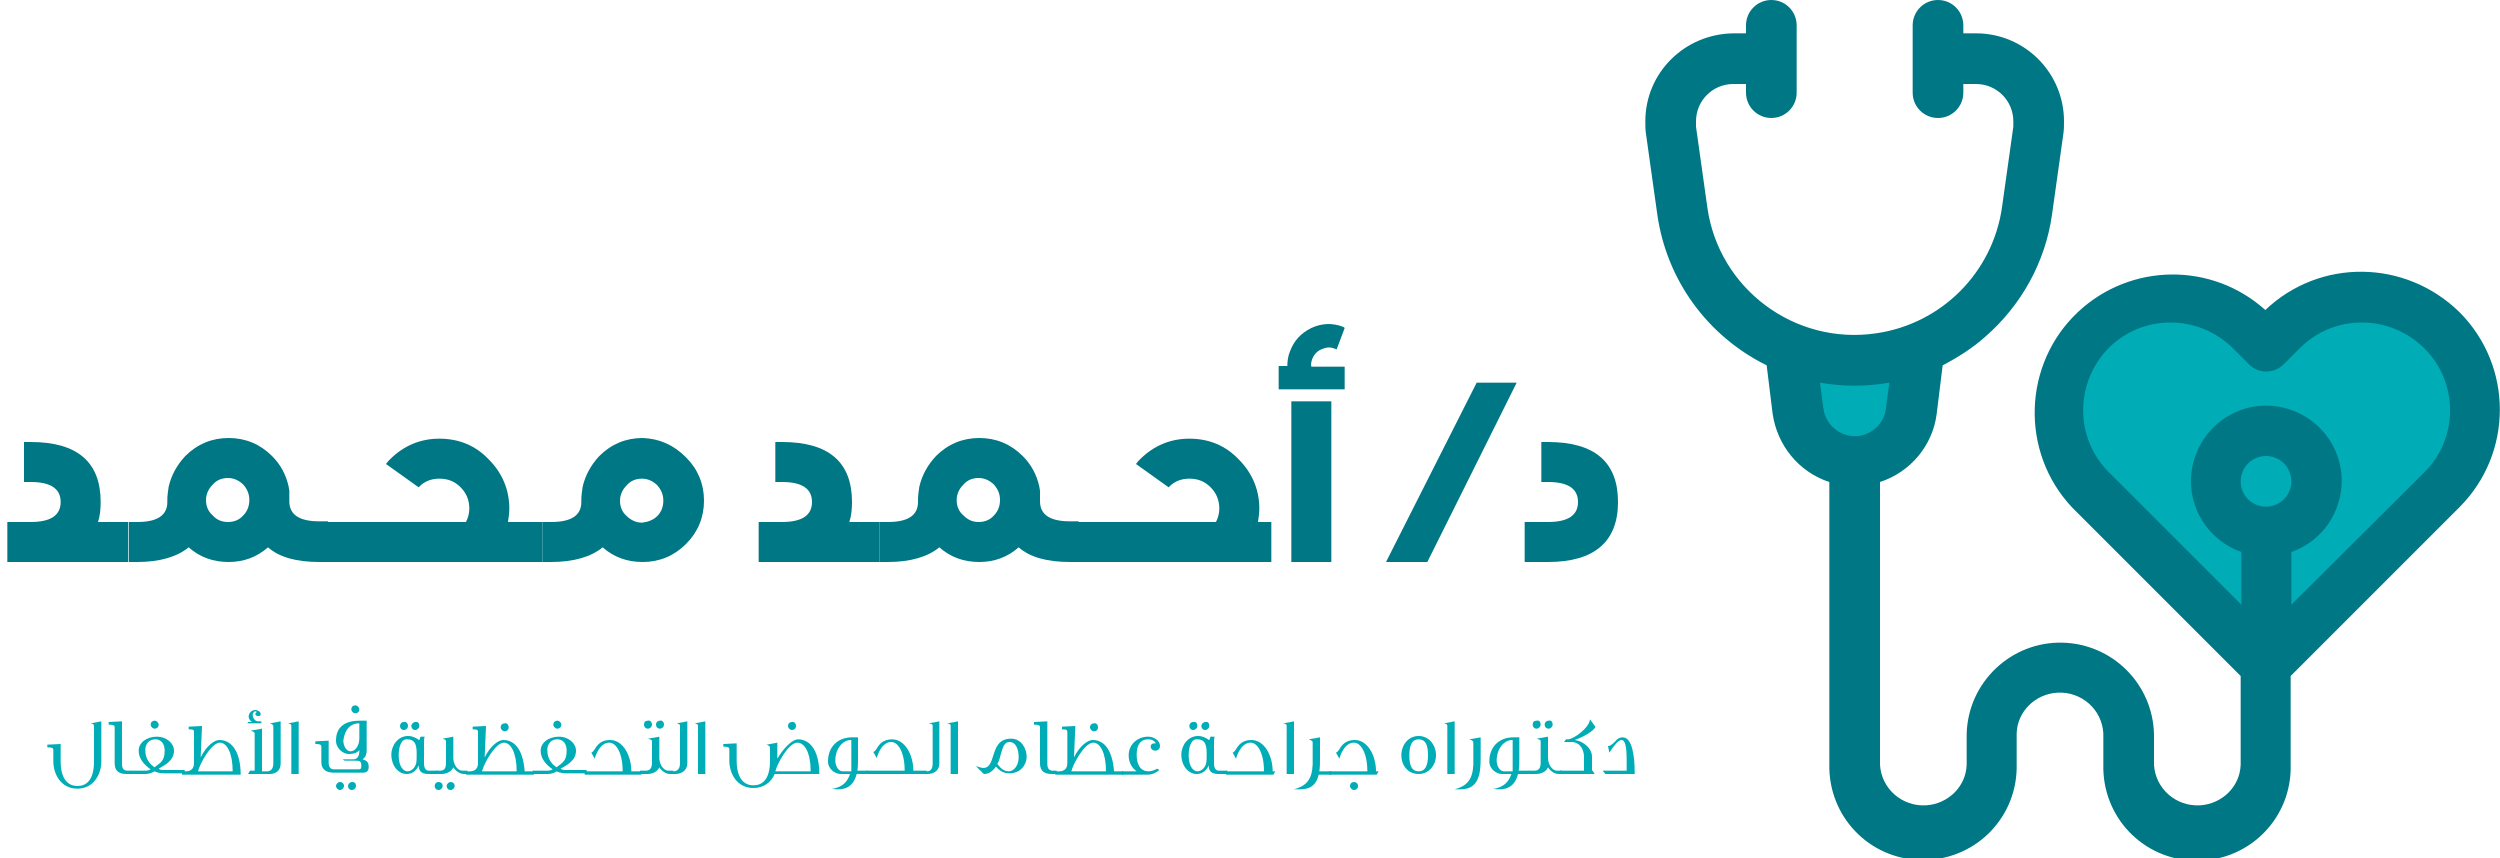 <?xml version="1.0" encoding="utf-8"?>
<!-- Generator: Adobe Illustrator 24.0.1, SVG Export Plug-In . SVG Version: 6.00 Build 0)  -->
<svg version="1.1" id="PRINT" xmlns="http://www.w3.org/2000/svg" xmlns:xlink="http://www.w3.org/1999/xlink" x="0px" y="0px"
	 viewBox="0 0 375 128.7" style="enable-background:new 0 0 375 128.7;" xml:space="preserve">
<style type="text/css">
	.st0{fill:#00ACB6;}
	.st1{fill:#007785;}
	.st2{enable-background:new    ;}
</style>
<title>logoFull</title>
<g id="CUSTOM-group">
	<path class="st0" d="M337.6,96.9L309,68.4c0,0-4.3-33.4,28.5-20.1l3.7,2.5c0,0,16.5-15,26.2,2.1s-21,40.8-21,40.8L337.6,96.9z"/>
	<path class="st0" d="M270.3,55.6H286c0,0-0.2,13.6-7.9,12.8S270.3,55.6,270.3,55.6z"/>
	<path class="st1" d="M368.9,46.8c8.1,8.1,8.1,21.2,0,29.3l-25.3,25.3v13.3c0.2,7.8-5.9,14.2-13.7,14.4c-7.8,0.2-14.2-5.9-14.4-13.7
		c0-0.3,0-0.5,0-0.8v-4.6c-0.2-3.6-3.3-6.3-6.9-6.1c-3.3,0.2-6,2.8-6.1,6.1v4.6c0.2,7.8-5.9,14.2-13.7,14.4
		c-7.8,0.2-14.2-5.9-14.4-13.7c0-0.3,0-0.5,0-0.8V72.3c-4.6-1.5-7.8-5.5-8.5-10.2l-0.9-7.3c-8.9-4.4-15-12.8-16.4-22.6l-1.7-12.1
		c-0.1-0.6-0.1-1.2-0.1-1.9c0-7.3,5.9-13.1,13.2-13.2h1.9V3.8c0-2.1,1.7-3.8,3.8-3.8c2.1,0,3.8,1.7,3.8,3.8v10.1
		c0,2.1-1.7,3.8-3.8,3.8c-2.1,0-3.8-1.7-3.8-3.8l0,0v-1.3h-1.9c-3.1,0-5.6,2.5-5.6,5.6c0,0.3,0,0.5,0,0.8l1.7,12.1
		c1.7,12.2,13.1,20.7,25.3,18.9c9.8-1.4,17.5-9.1,18.9-18.9L302,19c0-0.3,0-0.5,0-0.8c0-3.1-2.5-5.6-5.6-5.6h-1.9v1.3
		c0,2.1-1.7,3.8-3.8,3.8c-2.1,0-3.8-1.7-3.8-3.8l0,0V3.8c0-2.1,1.7-3.8,3.8-3.8c2.1,0,3.8,1.7,3.8,3.8V5h1.9
		c7.3,0,13.2,5.9,13.2,13.2c0,0.6,0,1.3-0.1,1.9l-1.7,12.1c-1,7.1-4.6,13.6-10,18.3c-1.9,1.7-4.1,3.1-6.4,4.3l-0.9,7.3
		c-0.6,4.7-3.9,8.7-8.5,10.2v42.4c0.2,3.6,3.3,6.3,6.9,6.1c3.3-0.2,6-2.8,6.1-6.1v-4.6c0.2-7.8,6.7-13.9,14.4-13.7
		c7.5,0.2,13.5,6.2,13.7,13.7v4.6c0.2,3.6,3.3,6.3,6.9,6.1c3.3-0.2,6-2.8,6.1-6.1v-13.3l-25.3-25.3c-7.8-8.3-7.4-21.5,0.9-29.3
		c7.9-7.4,20.1-7.5,28.1-0.3C348,38.7,360.8,38.9,368.9,46.8L368.9,46.8z M282.9,61.2l0.5-3.8c-3.4,0.6-7,0.6-10.4,0l0.5,3.8
		c0.3,2.6,2.7,4.5,5.3,4.2C280.9,65.1,282.7,63.4,282.9,61.2L282.9,61.2z M343.7,72.2c0-2.1-1.7-3.8-3.8-3.8s-3.8,1.7-3.8,3.8
		c0,2.1,1.7,3.8,3.8,3.8c0,0,0,0,0,0C342,76,343.7,74.3,343.7,72.2C343.7,72.2,343.7,72.2,343.7,72.2L343.7,72.2z M363.6,52.2
		c-5.2-5.1-13.5-5.1-18.6,0l-2.4,2.4c-1.5,1.5-3.9,1.5-5.3,0c0,0,0,0,0,0l-2.4-2.4c-5.2-5.1-13.5-5.1-18.6,0
		c-5.1,5.2-5.1,13.5,0,18.6l19.9,19.9v-7.9c-5.9-2.1-9-8.5-6.9-14.4c2.1-5.9,8.5-9,14.4-6.9s9,8.5,6.9,14.4
		c-1.1,3.2-3.7,5.8-6.9,6.9v7.9l20-19.9C368.8,65.7,368.8,57.3,363.6,52.2C363.6,52.2,363.6,52.1,363.6,52.2L363.6,52.2z"/>
</g>
<g class="st2">
	<path class="st1" d="M19.2,78.3v6H1.1v-6h3.5c3,0,4.5-1,4.5-3c0-2-1.5-3-4.5-3h-1v-6h1c7,0,10.5,3,10.5,9c0,1.1-0.1,2.1-0.4,3H19.2
		z"/>
	<path class="st1" d="M49.2,78.3v6h-1.3c-3.4,0-6-0.7-7.7-2.2v0c-1.7,1.5-3.7,2.2-5.9,2.2c-2.3,0-4.3-0.7-6-2.2
		c-1.7,1.4-4.3,2.2-7.7,2.2h-1.3v-6h1.3c3,0,4.5-1,4.5-3v-0.3c0-0.7,0.1-1.3,0.2-2c0.4-1.7,1.2-3.2,2.5-4.6c1.8-1.8,4-2.7,6.5-2.7
		c2.5,0,4.7,0.9,6.5,2.7c1.3,1.3,2.1,2.8,2.5,4.6v0c0,0.2,0.1,0.4,0.1,0.7l0,0.1v0.1c0,0.3,0,0.7,0,1v0.3c0,2,1.5,3,4.5,3H49.2z
		 M34.2,78.3c0.9,0,1.7-0.3,2.3-1c0.6-0.6,0.9-1.4,0.9-2.3c0-0.9-0.3-1.6-0.9-2.3c-0.6-0.6-1.4-1-2.3-1c-0.9,0-1.7,0.3-2.3,1
		c-0.6,0.6-1,1.4-1,2.3c0,0.9,0.3,1.7,1,2.3C32.5,78,33.3,78.3,34.2,78.3z"/>
	<path class="st1" d="M81.4,78.3v6H49v-6h20.9c0.3-0.6,0.5-1.3,0.5-2c0-1.2-0.4-2.3-1.3-3.2c-0.9-0.9-1.9-1.3-3.2-1.3
		c-1.2,0-2.3,0.4-3.1,1.3l-4.9-3.5c0.2-0.3,0.4-0.5,0.6-0.7c2-2,4.5-3.1,7.4-3.1c2.9,0,5.4,1,7.4,3.1c2,2,3.1,4.5,3.1,7.4
		c0,0.7-0.1,1.3-0.2,2H81.4z"/>
	<path class="st1" d="M102.9,68.6c1.8,1.8,2.7,4,2.7,6.5s-0.9,4.7-2.7,6.5c-1.8,1.8-4,2.7-6.5,2.7c-2.3,0-4.3-0.7-6-2.2
		c-1.7,1.4-4.3,2.2-7.7,2.2h-1.3v-6h1.3c3,0,4.5-1,4.5-3v-0.3c0-0.7,0.1-1.3,0.2-2c0.4-1.7,1.2-3.2,2.5-4.6c1.8-1.8,4-2.7,6.5-2.7
		C98.9,65.8,101,66.7,102.9,68.6z M98.6,77.4c0.6-0.6,0.9-1.4,0.9-2.3c0-0.9-0.3-1.6-0.9-2.3c-0.6-0.6-1.4-1-2.3-1
		c-0.9,0-1.7,0.3-2.3,1c-0.6,0.6-1,1.4-1,2.3c0,0.9,0.3,1.7,1,2.3c0.6,0.6,1.4,1,2.3,1C97.2,78.3,98,78,98.6,77.4z"/>
	<path class="st1" d="M131.9,78.3v6h-18.1v-6h3.5c3,0,4.5-1,4.5-3c0-2-1.5-3-4.5-3h-1v-6h1c7,0,10.5,3,10.5,9c0,1.1-0.1,2.1-0.4,3
		H131.9z"/>
	<path class="st1" d="M161.8,78.3v6h-1.3c-3.4,0-6-0.7-7.7-2.2v0c-1.7,1.5-3.7,2.2-5.9,2.2c-2.3,0-4.3-0.7-6-2.2
		c-1.7,1.4-4.3,2.2-7.7,2.2h-1.3v-6h1.3c3,0,4.5-1,4.5-3v-0.3c0-0.7,0.1-1.3,0.2-2c0.4-1.7,1.2-3.2,2.5-4.6c1.8-1.8,4-2.7,6.5-2.7
		c2.5,0,4.7,0.9,6.5,2.7c1.3,1.3,2.1,2.8,2.5,4.6v0c0,0.2,0.1,0.4,0.1,0.7l0,0.1v0.1c0,0.3,0,0.7,0,1v0.3c0,2,1.5,3,4.5,3H161.8z
		 M146.8,78.3c0.9,0,1.7-0.3,2.3-1c0.6-0.6,0.9-1.4,0.9-2.3c0-0.9-0.3-1.6-0.9-2.3c-0.6-0.6-1.4-1-2.3-1c-0.9,0-1.7,0.3-2.3,1
		c-0.6,0.6-1,1.4-1,2.3c0,0.9,0.3,1.7,1,2.3C145.2,78,145.9,78.3,146.8,78.3z"/>
	<path class="st1" d="M190.7,78.3v6h-29.2v-6h20.9c0.3-0.6,0.5-1.3,0.5-2c0-1.2-0.4-2.3-1.3-3.2c-0.9-0.9-1.9-1.3-3.2-1.3
		c-1.2,0-2.3,0.4-3.1,1.3l-4.9-3.5c0.2-0.3,0.4-0.5,0.6-0.7c2-2,4.5-3.1,7.4-3.1c2.9,0,5.4,1,7.4,3.1c2,2,3.1,4.5,3.1,7.4
		c0,0.7-0.1,1.3-0.2,2H190.7z"/>
	<path class="st1" d="M201.7,54.9v3.5h-9.9v-3.5h1.3c0-0.7,0.1-1.5,0.4-2.2c0.6-1.6,1.6-2.7,3.2-3.5c1.5-0.7,3.1-0.8,4.7-0.2
		l0.2,0.1l0.1,0.1l-1.2,3.2c-0.1,0-0.2-0.1-0.3-0.1c-0.7-0.3-1.3-0.2-2,0.1c-0.7,0.3-1.1,0.8-1.4,1.5c-0.1,0.4-0.2,0.7-0.1,1.1
		H201.7z M193.7,60.2h6v24.1h-6V60.2z"/>
	<path class="st1" d="M227.5,57.4l-13.4,26.9h-6.2l13.6-26.9H227.5z"/>
	<path class="st1" d="M232.2,84.3h-3.5v-6h3.5c3,0,4.5-1,4.5-3c0-2-1.5-3-4.5-3h-1v-6h1c7,0,10.5,3,10.5,9S239.1,84.3,232.2,84.3z"
		/>
</g>
<g class="st2">
	<path class="st0" d="M15.2,114.2c0,2-1.2,4.1-3.6,4.1c-2.4,0-3.6-2.1-3.6-4.1v-1.7c0-0.3-0.2-0.4-0.9-0.4v-0.4l2-0.1v2.6
		c0,2.9,1.3,3.7,2.5,3.7c1.3,0,2.5-0.8,2.5-3.7V109c0-0.3,0-0.4-0.5-0.5l1.6-0.3V114.2z"/>
	<path class="st0" d="M17.2,109.1c0-0.3-0.2-0.4-0.9-0.4v-0.4l2-0.1v6.4c0,0.7,0.3,1,0.8,1h0.6v0.5h-0.7c-1.1,0-1.8-0.4-1.8-1.6
		V109.1z"/>
	<path class="st0" d="M21.8,116.1h-2.2v-0.5h2c0.4,0,0.7,0,1-0.2c-1-0.7-1.8-1.6-1.8-2.8c0-1.2,1.2-2.1,2.7-2.1c1.5,0,2.6,1,2.6,2.1
		c0,1.4-1.2,2.1-2.3,2.7c0.1,0.1,0.3,0.2,0.7,0.2h3.2v0.5h-3c-0.9,0-1.3-0.2-1.5-0.3C22.8,115.9,22.4,116.1,21.8,116.1z M23.2,115.1
		c0,0,0.1-0.1,0.1-0.1c0.8-0.6,1.4-0.9,1.4-2.4c0-1-0.5-1.7-1.4-1.7c-0.9,0-1.4,0.6-1.5,1.4c0,0.1,0,0.2,0,0.3
		C21.8,113.7,22.4,114.6,23.2,115.1z M23.8,108.7c0,0.4-0.3,0.6-0.6,0.6s-0.6-0.3-0.6-0.6c0-0.4,0.3-0.6,0.6-0.6
		S23.8,108.4,23.8,108.7z"/>
	<path class="st0" d="M27.3,115.7h0.6c0.8,0,1.2-0.5,1.2-1.2v-4.7c0-0.3-0.1-0.4-0.8-0.4v-0.4l2-0.1l-0.2,4.7
		c0.9-1.8,2.1-2.6,2.8-2.6c2,0,3.2,2,3.2,5.2h-8.8V115.7z M34.9,115.7c0-2.8-0.9-4.3-1.9-4.3c-1.3,0-3,3.1-3.3,4.3H34.9z"/>
	<path class="st0" d="M37.1,108.6l0.1-0.3h0.6c-0.3-0.2-0.5-0.5-0.5-0.8c0-0.5,0.4-1,1-1c0.4,0,0.8,0.3,0.8,0.6
		c0,0.3-0.1,0.3-0.4,0.3c-0.2,0-0.4-0.1-0.4-0.3c0-0.1,0.1-0.2,0.2-0.3c0-0.1-0.2-0.1-0.2-0.1c-0.2,0-0.4,0.3-0.4,0.5
		c0,0.4,0.3,1,0.8,1h0.5v0.3H37.1z M37.2,116.1h3.2c1.1,0,1.7-0.6,1.7-1.6v-6.3l-1.6,0.3c0.5,0.2,0.5,0.3,0.5,0.5v5.5
		c0,0.7-0.3,1.2-0.9,1.2h-0.8v-6.4l-1.7,0.3c0.6,0.2,0.6,0.3,0.6,0.5v5.5h-0.7L37.2,116.1z"/>
	<path class="st0" d="M43.7,109c0-0.3,0-0.4-0.5-0.5l1.6-0.3v7.9h-1.1V109z"/>
	<path class="st0" d="M51.4,113.9H53c0.6,0,0.9-0.5,0.9-1.2v-0.2c-0.3,0.4-0.8,0.6-1.6,0.6c-0.8,0-1.9-0.8-1.9-2c0-2.2,1.5-3,3.6-3
		H55v4.5c0,0.6-0.2,1-0.6,1.3c0.6,0.2,0.9,0.4,0.9,1.1v0.1c0,0.8-0.7,0.8-0.8,0.8h-4.4c-1.1,0-1.9-0.4-1.9-1.6v-2.3
		c0-0.3-0.2-0.4-0.9-0.4v-0.4l2-0.1v3.3c0,0.7,0.3,1,0.8,1h3.6c0.3,0,0.5,0,0.5-0.5c0-0.7-0.2-0.8-0.9-0.8h-1.6L51.4,113.9z
		 M51.6,117.9c0,0.3-0.3,0.6-0.6,0.6s-0.6-0.3-0.6-0.6s0.3-0.6,0.6-0.6S51.6,117.5,51.6,117.9z M53.9,108.5h-0.1
		c-1.1,0-2.1,0.8-2.3,2.6v0c0,0.7,0.4,1.6,1.1,1.6h0c0.7,0,1.3-0.9,1.3-1.9V108.5z M53.4,117.9c0,0.3-0.3,0.6-0.6,0.6
		c-0.4,0-0.6-0.3-0.6-0.6s0.3-0.6,0.6-0.6C53.2,117.3,53.4,117.5,53.4,117.9z M53.9,106.4c0,0.4-0.3,0.6-0.6,0.6
		c-0.3,0-0.6-0.3-0.6-0.6c0-0.4,0.3-0.6,0.6-0.6C53.6,105.8,53.9,106.1,53.9,106.4z"/>
	<path class="st0" d="M64.3,116.1c-0.8,0-1.5-0.2-1.5-1.3c-0.2,0.5-0.7,1.3-1.8,1.3c-1.3,0-2.3-1.3-2.3-2.9c0-1.4,1-2.8,2.5-2.8
		c0.7,0,1.2,0.3,1.5,0.5c0.1,0.1,0.2,0.1,0.2,0.1c0,0,0.1-0.2,0.1-0.3c0,0,0-0.1,0.1-0.2h0.6c-0.1,0.3-0.1,0.6-0.1,0.9v3.2
		c0,0.3,0.1,0.9,0.6,1h1.4v0.5h-1.1H64.3z M59.8,113.3c0,1.8,0.8,2.4,1.3,2.4c0.6,0,1.1-0.5,1.3-1.1c0.1-0.4,0.1-0.8,0.1-1.5
		c0-1.1-0.1-2.2-1.4-2.2C60.2,110.8,59.8,112,59.8,113.3z M61.2,108.9c0,0.3-0.3,0.6-0.6,0.6c-0.4,0-0.6-0.3-0.6-0.6
		s0.2-0.6,0.6-0.6C60.9,108.2,61.2,108.5,61.2,108.9z M62.9,108.9c0,0.3-0.3,0.6-0.6,0.6c-0.4,0-0.6-0.3-0.6-0.6s0.3-0.6,0.6-0.6
		C62.7,108.2,62.9,108.5,62.9,108.9z"/>
	<path class="st0" d="M66.4,117.9c0,0.3-0.3,0.6-0.6,0.6c-0.4,0-0.6-0.3-0.6-0.6s0.2-0.6,0.6-0.6C66.1,117.3,66.4,117.5,66.4,117.9z
		 M69.6,116.1c-0.6,0-1.2-0.4-1.6-1c-0.3,0.7-1.1,1-1.8,1h-0.8v-0.5H66c0.7,0,0.9-0.4,0.9-1.2v-3.1c0-0.3,0-0.3-0.5-0.5l1.6-0.3v3.2
		c0,0.8,0.5,1.9,1.4,1.9h0.7v0.5H69.6z M68.2,117.9c0,0.3-0.3,0.6-0.6,0.6c-0.4,0-0.6-0.3-0.6-0.6s0.3-0.6,0.6-0.6
		C67.9,117.3,68.2,117.5,68.2,117.9z"/>
	<path class="st0" d="M69.9,115.7h0.6c0.8,0,1.2-0.5,1.2-1.2v-4.7c0-0.3-0.1-0.4-0.8-0.4v-0.4l2-0.1l-0.2,4.7
		c0.9-1.8,2.1-2.6,2.8-2.6c1.9,0,3,1.8,3.2,4.7h1.4v0.5H69.9V115.7z M77.5,115.7c0-2.8-0.9-4.3-1.9-4.3c-1.3,0-3,3.1-3.3,4.3H77.5z
		 M76.3,109.1c0,0.4-0.3,0.6-0.6,0.6c-0.3,0-0.6-0.3-0.6-0.6c0-0.4,0.3-0.6,0.6-0.6C76,108.4,76.3,108.7,76.3,109.1z"/>
	<path class="st0" d="M82.1,116.1h-2.2v-0.5h2c0.4,0,0.7,0,1-0.2c-1-0.7-1.8-1.6-1.8-2.8c0-1.2,1.2-2.1,2.7-2.1c1.5,0,2.6,1,2.6,2.1
		c0,1.4-1.2,2.1-2.3,2.7c0.1,0.1,0.3,0.2,0.7,0.2h3.2v0.5h-3c-0.9,0-1.3-0.2-1.5-0.3C83.2,115.9,82.8,116.1,82.1,116.1z M83.5,115.1
		c0,0,0.1-0.1,0.1-0.1c0.8-0.6,1.4-0.9,1.4-2.4c0-1-0.5-1.7-1.4-1.7c-0.9,0-1.4,0.6-1.5,1.4c0,0.1,0,0.2,0,0.3
		C82.1,113.7,82.7,114.6,83.5,115.1z M84.2,108.7c0,0.4-0.3,0.6-0.6,0.6c-0.3,0-0.6-0.3-0.6-0.6c0-0.4,0.3-0.6,0.6-0.6
		C83.9,108.1,84.2,108.4,84.2,108.7z"/>
	<path class="st0" d="M96.2,115.7v0.5h-8.5v-0.5h5.7c0-2.8-1-4.3-2-4.3c-1.1,0-1.8,1.1-2.2,2.4l-0.5-0.9c0.2-0.1,0.3-0.2,0.5-0.5
		c0.4-0.7,1-1.4,2.3-1.4c2,0,3.2,2.4,3.2,4.7H96.2z"/>
	<path class="st0" d="M100.5,116.1c-0.6,0-1.2-0.4-1.6-1c-0.3,0.7-1.1,1-1.8,1h-1.1v-0.5h0.9c0.6,0,0.9-0.4,0.9-1.2v-3.1
		c0-0.3,0-0.3-0.6-0.5l1.7-0.3v3.2c0,0.8,0.5,1.9,1.4,1.9h0.7v0.5H100.5z M97.8,108.7c0,0.3-0.3,0.6-0.6,0.6c-0.4,0-0.6-0.3-0.6-0.6
		c0-0.4,0.2-0.6,0.6-0.6C97.5,108,97.8,108.3,97.8,108.7z M99.6,108.7c0,0.3-0.3,0.6-0.6,0.6c-0.4,0-0.6-0.3-0.6-0.6
		c0-0.4,0.3-0.6,0.6-0.6C99.3,108,99.6,108.3,99.6,108.7z"/>
	<path class="st0" d="M100.7,115.7h0.3c0.7,0,1-0.5,1-1.2V109c0-0.3,0-0.4-0.5-0.5l1.6-0.3v6.3c0,1-0.8,1.6-1.8,1.6h-0.5V115.7z"/>
	<path class="st0" d="M104.7,109c0-0.3,0-0.4-0.5-0.5l1.6-0.3v7.9h-1.1V109z"/>
	<path class="st0" d="M116.6,113.8c1-1.7,2.3-2.9,3.1-2.9c2,0,3.2,2,3.2,5.2h-6.7c-0.5,1.2-1.6,2.1-3.2,2.1c-2.4,0-3.6-2.1-3.6-4.1
		v-1.7c0-0.3-0.2-0.4-0.9-0.4v-0.4l2-0.1v2.6c0,2.9,1.3,3.7,2.5,3.7c1.3,0,2.5-0.8,2.5-3.7v-1.8c0-0.3,0-0.4-0.5-0.6l1.6-0.3V113.8z
		 M121.6,115.7c0-2.8-0.9-4.3-2-4.3c-1.3,0-3,3.1-3.3,4.3H121.6z M119.4,108.9c0,0.4-0.3,0.6-0.6,0.6c-0.3,0-0.6-0.3-0.6-0.6
		c0-0.4,0.3-0.6,0.6-0.6C119.1,108.2,119.4,108.5,119.4,108.9z"/>
	<path class="st0" d="M125,118.3c0.9-0.2,2-0.6,2.5-2.2h-1.4c-0.8,0-1.9-0.7-1.9-1.9c0-2.2,1.5-3.6,3.6-3.6h0.9v3c0,0.8,0,1.5-0.1,2
		h1.6v0.5h-1.7c-0.5,2-1.8,2.3-2.8,2.3c-0.2,0-0.6,0-1-0.1L125,118.3z M127.7,111h-0.1c-1.1,0-2.3,1.2-2.3,3.1
		c0,0.7,0.4,1.6,1.1,1.6h1.3c0-0.1,0-0.2,0-0.4V111z"/>
	<path class="st0" d="M139,115.7c0.7,0,0.9-0.5,0.9-1.2V109c0-0.3,0-0.4-0.6-0.5l1.6-0.3v6.3c0,1-0.7,1.6-1.8,1.6h-9.1v-0.5h5.7
		c0-2.8-1-4.3-2-4.3c-1.1,0-1.8,1.1-2.2,2.4l-0.5-0.9c0.2-0.1,0.3-0.2,0.5-0.5c0.4-0.7,1-1.4,2.3-1.4c2,0,3.2,2.4,3.2,4.7H139z"/>
	<path class="st0" d="M142.6,109c0-0.3,0-0.4-0.5-0.5l1.6-0.3v7.9h-1.1V109z"/>
	<path class="st0" d="M147.6,116.1c-0.1-0.1-0.3-0.2-0.4-0.4c-0.3-0.2-0.7-0.7-0.8-0.8c0.2,0.1,0.9,0.3,1.1,0.3
		c0.9,0,1.2-0.9,1.5-1.9c0.4-1.2,0.8-2.5,2.7-2.5c1.5,0,2.3,1.5,2.3,2.7c0,1.2-0.9,2.5-2.6,2.5c-1.1,0-1.6-0.6-2-1
		C149,115.5,148.5,116.1,147.6,116.1L147.6,116.1z M151.4,111.3c-0.8,0-1,0.9-1.3,1.9c-0.1,0.4-0.2,0.9-0.5,1.4c0,0,0.1,0.1,0.1,0.1
		c0.3,0.4,0.8,1,1.6,1c0.8,0,1.5-0.9,1.5-2.1C152.8,112.4,152.4,111.3,151.4,111.3L151.4,111.3z"/>
	<path class="st0" d="M156,109.1c0-0.3-0.2-0.4-0.9-0.4v-0.4l2-0.1v6.4c0,0.7,0.3,1,0.8,1h0.6v0.5h-0.7c-1.1,0-1.8-0.4-1.8-1.6
		V109.1z"/>
	<path class="st0" d="M158.3,115.7h0.6c0.8,0,1.2-0.5,1.2-1.2v-4.7c0-0.3-0.1-0.4-0.8-0.4v-0.4l2-0.1l-0.2,4.7
		c0.9-1.8,2.1-2.6,2.8-2.6c1.9,0,3,1.8,3.2,4.7h1.4v0.5h-10.2V115.7z M165.9,115.7c0-2.8-0.9-4.3-1.9-4.3c-1.3,0-3,3.1-3.3,4.3
		H165.9z M164.7,109.1c0,0.4-0.3,0.6-0.6,0.6c-0.3,0-0.6-0.3-0.6-0.6c0-0.4,0.3-0.6,0.6-0.6C164.4,108.4,164.7,108.7,164.7,109.1z"
		/>
	<path class="st0" d="M168.3,115.7h2.2c-0.7-0.5-1.2-1.3-1.2-2.4c0-1.7,1.4-2.8,2.9-2.8c0.9,0,1.8,0.6,1.8,1.4
		c0,0.4-0.3,0.7-0.7,0.7s-0.7-0.3-0.7-0.6s0.2-0.5,0.6-0.5c0.1,0,0.2,0,0.2,0c-0.2-0.3-0.5-0.6-1.2-0.6c-1.1,0-1.7,0.8-1.7,2.3
		c0,1.4,0.5,2.5,1.8,2.5c0.5,0,0.9-0.2,1.3-0.4l0.3,0.2c-0.5,0.4-1,0.7-1.8,0.7h-3.8V115.7z"/>
	<path class="st0" d="M182.8,116.1c-0.8,0-1.5-0.2-1.5-1.3c-0.2,0.5-0.7,1.3-1.8,1.3c-1.3,0-2.3-1.3-2.3-2.9c0-1.4,1-2.8,2.5-2.8
		c0.7,0,1.2,0.3,1.5,0.5c0.1,0.1,0.2,0.1,0.2,0.1c0,0,0.1-0.2,0.1-0.3c0,0,0-0.1,0.1-0.2h0.6c-0.1,0.3-0.1,0.6-0.1,0.9v3.2
		c0,0.3,0.1,0.9,0.6,1h1.4v0.5h-1.1H182.8z M178.3,113.3c0,1.8,0.8,2.4,1.3,2.4c0.6,0,1.1-0.5,1.3-1.1c0.1-0.4,0.1-0.8,0.1-1.5
		c0-1.1-0.1-2.2-1.4-2.2C178.7,110.8,178.3,112,178.3,113.3z M179.6,108.9c0,0.3-0.3,0.6-0.6,0.6c-0.4,0-0.6-0.3-0.6-0.6
		s0.2-0.6,0.6-0.6C179.4,108.2,179.6,108.5,179.6,108.9z M181.4,108.9c0,0.3-0.3,0.6-0.6,0.6c-0.4,0-0.6-0.3-0.6-0.6
		s0.3-0.6,0.6-0.6C181.2,108.2,181.4,108.5,181.4,108.9z"/>
	<path class="st0" d="M191.3,115.7l-0.3,0.5h-7.1v-0.5h5.7c0-2.8-1-4.3-2-4.3c-1.1,0-1.8,1.1-2.2,2.4l-0.5-0.9
		c0.2-0.1,0.3-0.2,0.5-0.5c0.4-0.7,1-1.4,2.3-1.4c2,0,3.2,2.4,3.2,4.7H191.3z"/>
	<path class="st0" d="M193,109c0-0.3,0-0.4-0.5-0.5l1.6-0.3v7.9H193V109z"/>
	<path class="st0" d="M196.9,111.5c0-0.3,0-0.4-0.6-0.6l1.7-0.3v3.1c0,0.7,0,1.4-0.1,2h1.8v0.5h-1.9c-0.3,1.3-1,2.2-2.8,2.2
		c-0.2,0-0.4,0-0.9,0c1.8-0.5,2.7-1.4,2.8-3.7V111.5z"/>
	<path class="st0" d="M206.8,115.7l-0.3,0.5h-7.1v-0.5h5.7c0-2.8-1-4.3-2-4.3c-1.1,0-1.8,1.1-2.2,2.4l-0.5-0.9
		c0.2-0.1,0.3-0.2,0.5-0.5c0.4-0.7,1-1.4,2.3-1.4c2,0,3.2,2.4,3.2,4.7H206.8z M203.7,117.9c0,0.4-0.3,0.6-0.6,0.6s-0.6-0.3-0.6-0.6
		c0-0.4,0.3-0.6,0.6-0.6S203.7,117.5,203.7,117.9z"/>
	<path class="st0" d="M210.2,113.3c0-1.5,1-2.9,2.6-2.9c1.6,0,2.6,1.4,2.6,2.9c0,1.4-1,2.8-2.6,2.8
		C211.1,116.1,210.2,114.7,210.2,113.3z M214.2,113.3c0-1.6-0.4-2.4-1.4-2.4c-1,0-1.4,0.9-1.4,2.4c0,1.6,0.4,2.4,1.4,2.4
		C213.8,115.7,214.2,114.8,214.2,113.3z"/>
	<path class="st0" d="M217.1,109c0-0.3,0-0.4-0.5-0.5l1.6-0.3v7.9h-1.1V109z"/>
	<path class="st0" d="M221,111.5c0-0.3,0-0.4-0.6-0.6l1.7-0.3v3.1c0,2.2-0.2,4.7-3,4.7c-0.2,0-0.4,0-0.9,0c1.8-0.5,2.7-1.4,2.8-3.7
		V111.5z"/>
	<path class="st0" d="M224.2,118.3c0.9-0.2,2-0.6,2.5-2.2h-1.4c-0.8,0-1.9-0.7-1.9-1.9c0-2.2,1.5-3.6,3.6-3.6h0.9v3
		c0,0.8,0,1.5-0.1,2h1.6v0.5h-1.7c-0.5,2-1.8,2.3-2.8,2.3c-0.2,0-0.6,0-1-0.1L224.2,118.3z M226.9,111h-0.1c-1.1,0-2.3,1.2-2.3,3.1
		c0,0.7,0.4,1.6,1.1,1.6h1.3c0-0.1,0-0.2,0-0.4V111z"/>
	<path class="st0" d="M233.8,116.1c-0.6,0-1.2-0.4-1.6-1c-0.3,0.7-1.1,1-1.8,1h-1.1v-0.5h0.9c0.6,0,0.9-0.4,0.9-1.2v-3.1
		c0-0.3,0-0.3-0.6-0.5l1.7-0.3v3.2c0,0.8,0.5,1.9,1.4,1.9h0.7v0.5H233.8z M231.1,108.7c0,0.3-0.3,0.6-0.6,0.6
		c-0.4,0-0.6-0.3-0.6-0.6c0-0.4,0.2-0.6,0.6-0.6C230.9,108,231.1,108.3,231.1,108.7z M232.9,108.7c0,0.3-0.3,0.6-0.6,0.6
		c-0.4,0-0.6-0.3-0.6-0.6c0-0.4,0.3-0.6,0.6-0.6C232.7,108,232.9,108.3,232.9,108.7z"/>
	<path class="st0" d="M239.3,109c-0.1,0.6-1.9,1.6-3.1,2c1.4,0.2,2.6,1.3,2.6,2.5v2.1h0.1l0.3,0.5h-5.2v-0.5h3.6v-2.1
		c0-0.9-0.5-2.2-1.9-2.2h-1.1l0.3-0.4h0.3c0.8,0,3.2-1.7,3.3-3L239.3,109z"/>
	<path class="st0" d="M243.4,110.6c1.5,0,1.8,3.1,1.8,5.2v0.3h-4.4l-0.4-0.5h3.6v-1.5c0-2.1-0.2-3.1-0.8-3.1c-0.4,0-1.1,0.8-1.8,1.9
		l-0.2-1c0.3,0,0.5-0.1,1.1-0.7C242.5,110.9,242.9,110.6,243.4,110.6L243.4,110.6z"/>
</g>
</svg>
